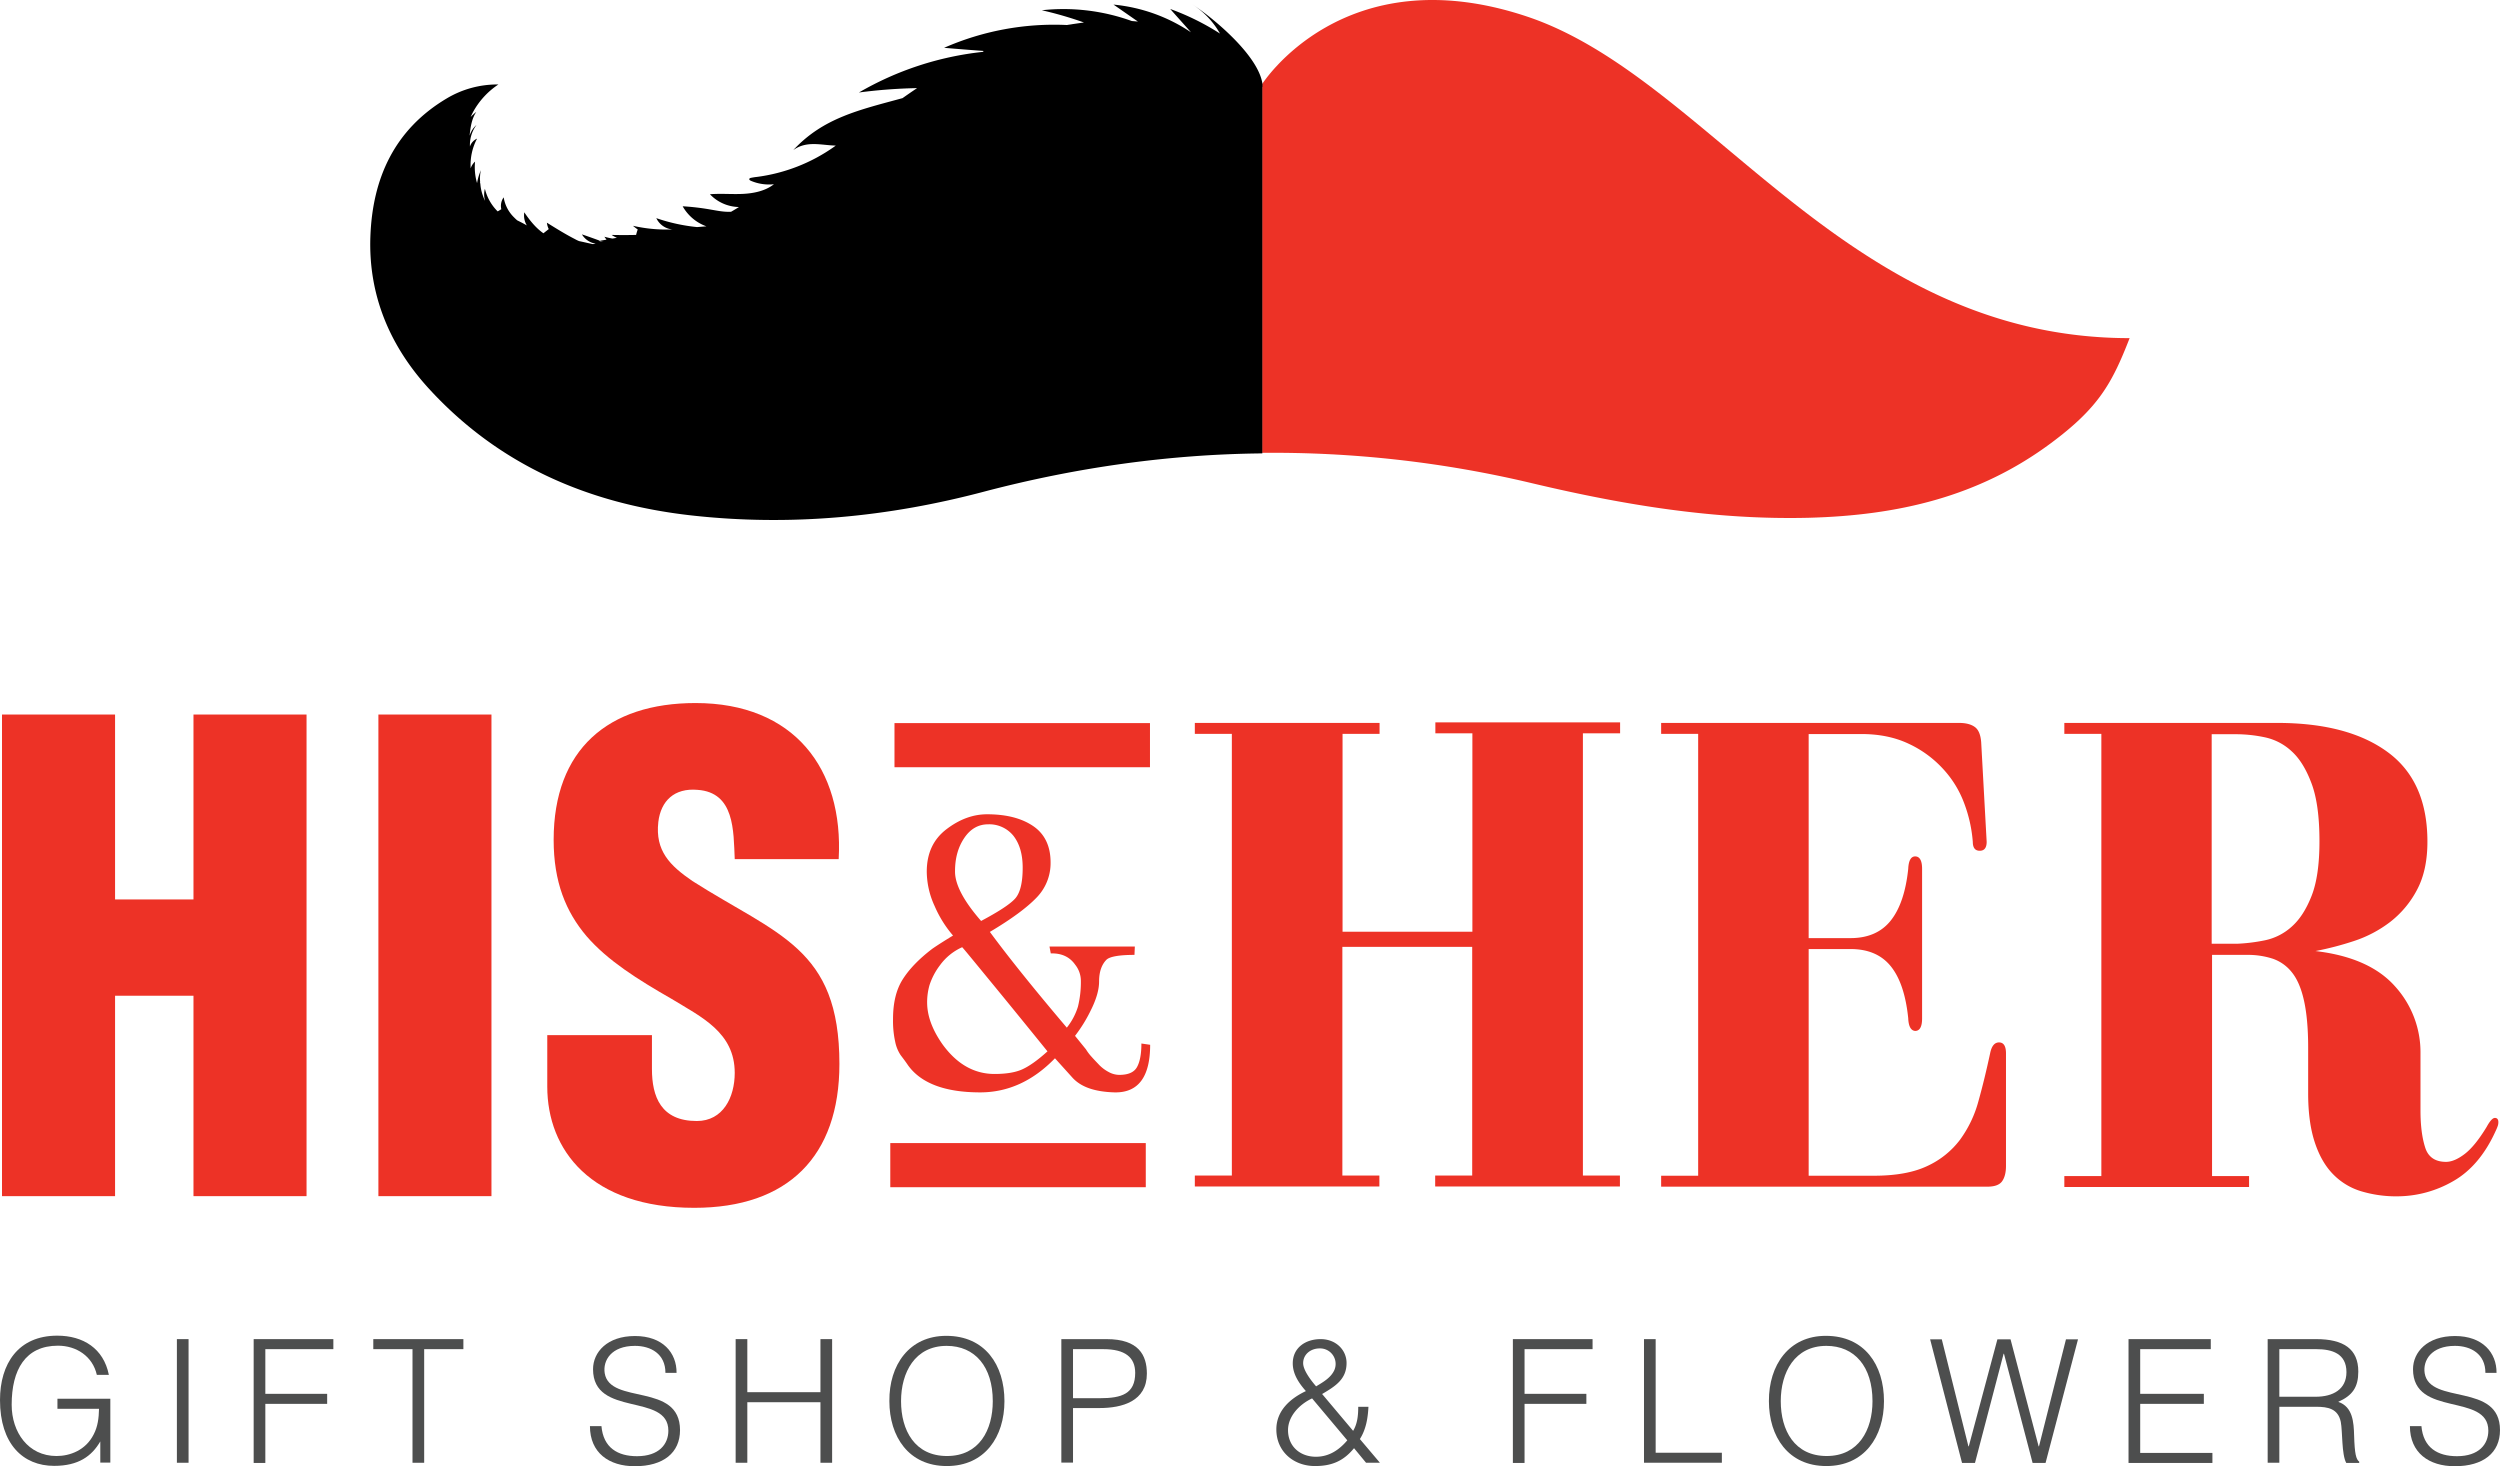 <svg viewBox="0 0 1370.9 804.02" xmlns="http://www.w3.org/2000/svg"><g transform="translate(-256 -124.08)"><path d="m1423.8 309.5c-9.7 24.9-17 38.2-43.3 57.7-39.5 29.3-83.7 39.5-132.5 40.8-51.4 1.3-101.5-7-151.3-18.8a612.75 612.75 0 0 0 -148.6-16.8v-202.2s44.6-70.6 145.1-37.1 174.2 176.4 330.6 176.4z" fill="#ed3226"/><path d="m948.3 171.8v-1.6c-2.2-16.1-28.2-37.1-38.3-43.6a45.68 45.68 0 0 1 15 15.9 136 136 0 0 0 -27.3-13.5c3.8 4.3 7.6 8.5 11.4 12.8a91.63 91.63 0 0 0 -42.5-15.2c4.5 3.1 8.9 6.2 13.4 9.3l-3.4-.3a110.2 110.2 0 0 0 -49.3-5.9 209.75 209.75 0 0 1 23.1 6.7l-6.2.9c-1 .2-2.1.3-3.1.5a150.14 150.14 0 0 0 -67.4 12.5c7.2.6 14.3 1.2 21.5 1.7v.5a171.49 171.49 0 0 0 -68.2 22.3 285.3 285.3 0 0 1 31.9-2.4c-2.7 1.8-5.3 3.6-8 5.5-23.4 6.4-43.4 10.7-59.9 28.5 7.4-5.4 15.6-2.6 23.3-2.5-.3.2-.5.4-.8.6a94.59 94.59 0 0 1 -42.5 16.6c-1.1.1-2.1.3-3.2.5a1.62 1.62 0 0 0 -.9.5c-.2.5.4.9.8 1.1a25.17 25.17 0 0 0 12.7 1.9c-4.7 3.7-11 5-17 5.3s-12.1-.3-18.1.2a22.46 22.46 0 0 0 15.9 7c-1.4.9-2.9 1.8-4.3 2.6h-.1c-3.8.2-7.5-.6-11.1-1.2a130.32 130.32 0 0 0 -15.3-1.8v.1a24.4 24.4 0 0 0 13 10.9c-1.7.1-3.5.3-5.2.4a98.63 98.63 0 0 1 -22.3-4.9 10.83 10.83 0 0 0 8.9 6.2 83.22 83.22 0 0 1 -21.7-2 25.6 25.6 0 0 0 2.6 2c-.5 1.5-.5 1.5-.9 3-4.5.1-9 .1-13.4 0a16.41 16.41 0 0 0 2.9 1.6c-.8.1-1.7.3-2.5.4-1.5-.3-2.9-.6-4.4-1 .4.5.8 1.1 1.2 1.6l-3.6.6c.6.2 1.3.5 1.9.7l-2.4-.6c.2 0 .3-.1.5-.1-3.3-1.2-6.6-2.4-9.9-3.5a10.8 10.8 0 0 0 7.5 5.1 5 5 0 0 1 -1.7.2c-2.4-.5-4.9-1.1-7.3-1.6a16.27 16.27 0 0 1 -2.3-1.1c-5.3-2.7-10.4-5.9-15.4-9a10.8 10.8 0 0 0 1 3.5c-1.5 1.2-1.4 1.1-2.9 2.3-4.2-2.9-7.6-7.2-10.5-11.5a10.6 10.6 0 0 0 1.4 7.2c-1.7-1-3.5-1.9-5.3-2.8-.7-.6-1.3-1.2-2-1.9a19.59 19.59 0 0 1 -5.4-10.7 8 8 0 0 0 -1.3 6.5c-1 .6-.9.6-2 1.2a26.08 26.08 0 0 1 -7-12.4 12.33 12.33 0 0 0 -.3 4.7c0 .2.1.5.1.7l.3 1.2a16.86 16.86 0 0 1 -1.2-2.8 24.26 24.26 0 0 1 -1.4-6.6.9.9 0 0 1 -.1-.5c-.1.1-.2.2-.2.3.1-.2.1-.4.2-.6a21 21 0 0 1 .4-6.6 30.38 30.38 0 0 0 -2.1 7.1 31.24 31.24 0 0 1 -1.1-11.8 8.5 8.5 0 0 0 -2.4 3.7 30.86 30.86 0 0 1 3.5-16.3 7.21 7.21 0 0 0 -3.9 4.3 18.36 18.36 0 0 1 3.6-11.8 12.84 12.84 0 0 0 -3.8 5.9c.5-4.6 1.1-9.2 3.7-13.1a41.21 41.21 0 0 0 -3.1 2.8c.4-.9.8-1.7 1.2-2.5a42.52 42.52 0 0 1 14-15.3 54 54 0 0 0 -28.4 7.7c-28.7 17.1-40.7 43.9-41.8 75.9s10.7 59.8 32 83.1c38.6 42.2 87.9 63.3 143.9 69.6 54.4 6.1 108.2.9 160.9-13.1 50.7-13.3 101.5-20.4 152.3-20.9v-200.9"/><path d="m843.8 714.7-9.3-10.3c-12.1 12.5-25.8 18.7-41 18.7-19.3 0-32.5-5-39.6-14.9-1.4-2.1-2.8-3.9-4-5.5a20.26 20.26 0 0 1 -3-7.3 53.23 53.23 0 0 1 -1.2-12.3v-.2c0-8.8 1.7-16 5.2-21.6s8.9-11.3 16.4-17c3.2-2.2 7-4.6 11.3-7.2a63.2 63.2 0 0 1 -10.1-16.2 45.72 45.72 0 0 1 -4.3-18.8c0-10.1 3.6-17.8 10.8-23.3s14.6-8.2 22.3-8.2c10.6 0 19 2.2 25.3 6.5s9.5 11 9.5 19.9a27 27 0 0 1 -7.8 19.4c-5.2 5.4-13.7 11.7-25.5 18.7q15.6 21.15 42.2 52.5a34.88 34.88 0 0 0 6.1-11.5 56.16 56.16 0 0 0 1.6-14.4 14.21 14.21 0 0 0 -3.1-8.6c-3-4.3-7.5-6.4-13.4-6.2l-.7-3.8h46.8l-.2 4.6c-8.3 0-13.4.9-15.3 2.6-2.7 2.7-4.1 6.7-4.1 12 0 4.6-1.6 10-4.7 16.1a79.62 79.62 0 0 1 -8.5 13.7l6 7.4a25.8 25.8 0 0 0 3.1 4.1c1.4 1.6 2.9 3.1 4.3 4.6a20.94 20.94 0 0 0 5 3.7 12.36 12.36 0 0 0 5.8 1.6c5 0 8.2-1.4 9.8-4.3s2.4-7.2 2.4-12.9l4.8.7c0 17.6-6.5 26.3-19.4 26.1-11.1-.3-18.8-3-23.5-8.4zm-42.4-1.7c6.2 0 11.3-.8 15.1-2.5s8.5-5 13.9-9.9c-8.2-10.1-17.9-22.1-29.4-36.1s-17.2-21-17.4-21a30.35 30.35 0 0 0 -12.1 9.8 36.85 36.85 0 0 0 -5.8 11 34.35 34.35 0 0 0 -1.3 9.4c0 7.4 2.8 15 8.4 23 7.9 10.9 17.4 16.3 28.6 16.3zm-7.4-83.9c9.4-5 15.6-9 18.5-12.1s4.3-8.8 4.3-17.1c0-7.4-1.7-13.1-5-17.4a17 17 0 0 0 -13.9-6.4c-5.4 0-9.8 2.5-13.2 7.6s-5 11.1-5 18.1c-.1 7.2 4.7 16.3 14.3 27.3z" fill="#ed3226"/><path d="m1012.5 526.5h-20.3v108.5h71.2v-108.8h-20.3v-6h101.3v6h-20.4v242.5h20.3v6h-101.3v-6h20.3v-125.4h-71.2v125.4h20.3v6h-101.2v-6h20.3v-242.2h-20.3v-6h101.3z" fill="#ed3226"/><path d="m1302.4 682.5c-1.3-12.8-4.5-22.3-9.6-28.6s-12.5-9.4-22-9.4h-23v124.3h35.8c12.1 0 21.8-1.8 29.2-5.3a47.17 47.17 0 0 0 17.9-14.3 63.84 63.84 0 0 0 10.2-21.3c2.3-8.2 4.4-16.9 6.4-26.2.8-4 2.4-6 4.9-6s3.8 2 3.8 6v61.8c0 3.5-.7 6.3-2.1 8.3s-4.1 3-8.1 3h-178.9v-6h20.3v-242.3h-20.3v-6h163.4c3.8 0 6.7.8 8.7 2.3s3.1 4.3 3.4 8.3l3 54.6c0 3.3-1.3 4.9-3.8 4.9s-3.8-1.6-3.8-4.9a76.36 76.36 0 0 0 -4.7-21.1 56.85 56.85 0 0 0 -11.7-19 59.66 59.66 0 0 0 -18.8-13.7c-7.4-3.5-16-5.3-25.8-5.3h-29v111.9h23c9.5 0 16.9-3.2 22-9.6s8.3-15.9 9.6-28.4c.2-4.5 1.5-6.8 3.8-6.8 2.5 0 3.8 2.3 3.8 6.8v82.1c0 4.5-1.3 6.8-3.8 6.8-2.3-.2-3.6-2.4-3.8-6.9z" fill="#ed3226"/><path d="m1585.8 753.1c1.6 5.4 5.5 8.1 11.5 8.1 3 0 6.4-1.4 10.2-4.3s7.8-7.8 12.1-14.9c1.8-3.3 3.3-4.9 4.5-4.9s1.9.8 1.9 2.3a6.2 6.2 0 0 1 -.4 2.3 24.9 24.9 0 0 1 -1.1 2.6c-5.8 12.8-13.6 22-23.3 27.5a61.67 61.67 0 0 1 -30.5 8.3 66.69 66.69 0 0 1 -20-2.8 35.9 35.9 0 0 1 -15.4-9.4c-4.3-4.4-7.6-10.2-10-17.5s-3.6-16.2-3.6-26.7v-25.2c0-10.5-.8-19.1-2.3-25.8s-3.7-11.8-6.6-15.4a22.77 22.77 0 0 0 -10.5-7.5 44 44 0 0 0 -14.1-2.1h-19.2v121.3h20.3v6h-101.3v-6h20.3v-242.5h-20.3v-6h116.7q38.85 0 60.6 16c14.6 10.7 21.8 27.1 21.8 49.1 0 10.5-1.9 19.4-5.8 26.6a53.86 53.86 0 0 1 -14.7 17.5 66.89 66.89 0 0 1 -19.8 10.4 169 169 0 0 1 -21.1 5.5q29.4 3.45 43.5 19.2a53.74 53.74 0 0 1 14.1 36.9v31.3c0 8 .8 14.7 2.5 20.1zm-87.8-113.4a31.33 31.33 0 0 0 14.7-7.5c4.4-3.9 8-9.5 10.9-16.9s4.3-17.4 4.3-29.9c0-13.3-1.4-23.8-4.3-31.6s-6.5-13.7-10.9-17.7a30.82 30.82 0 0 0 -14.7-7.7 77 77 0 0 0 -15.3-1.7h-13.9v114.9h13.9a96.76 96.76 0 0 0 15.3-1.9z" fill="#ed3226"/><path d="m257.1 780v-264.1h62v101.4h43v-101.4h62v264.1h-62v-109.9h-43v109.9z" fill="#ed3226"/><path d="m463.5 780v-264.1h62v264.1z" fill="#ed3226"/><path d="m613.5 691.6v18.7c0 15.1 4.9 28.5 24.6 28.5 14.4 0 20.8-13 20.8-26.4 0-22.2-18.3-30.6-34.5-40.5-19-10.9-35.2-21.1-46.8-34.5-11.3-13.4-18-29.6-18-52.8 0-49.6 29.9-75 77.8-75 53.9 0 81.3 35.9 78.5 85.6h-57c-.7-15.5 0-36.6-20.4-38-12.7-1.1-20.1 6-21.5 17.6-1.8 15.8 6.3 23.9 18.7 32.4 23.2 14.8 43.3 23.9 57.7 37.3s22.9 31 22.9 63c0 50.7-28.2 78.9-79.6 78.9-56.7 0-80.6-31.7-80.6-66.5v-28.2h57.4z" fill="#ed3226"/><g fill="#4d4e4e"><path d="m287.5 896.6v-5.5h29v35h-5.5v-11.6c-4.7 8.1-12 13.4-25.3 13.4-17.1 0-29.7-12-29.7-36.1 0-19.9 10-35.3 31.4-35.3 14.2 0 25.4 7 28.3 21.5h-6.6c-2.3-10.2-11.2-16-21.3-16-17.9 0-25.4 13.2-25.4 32.4 0 15 9 28.1 24.6 28.1 7.3 0 16-3.1 20.4-11.9 2.2-4.2 2.8-8.9 2.9-14z"/><path d="m353 926.2v-67.8h6.4v67.8z"/><path d="m395.1 926.2v-67.8h43.7v5.5h-37.3v24.5h33.9v5.5h-33.9v32.4h-6.4z"/><path d="m460.8 858.4h49.3v5.5h-21.5v62.3h-6.4v-62.3h-21.5v-5.5z"/><path d="m585.8 906c1 12.1 9.1 16.6 19.5 16.6 12.1 0 17.2-6.6 17.2-14 0-21-41.3-7.1-41.3-33.7 0-9.4 7.8-18.2 23-18.2s22.9 9.2 22.8 20.2h-6.1c0-10.4-8-14.8-16.7-14.8-13 0-17.7 8-16.6 15 2.9 17.5 41.3 4.9 41.3 31.2 0 12.4-9.1 19.8-24.8 19.8-14.1 0-24.6-7.3-24.6-22h6.3z"/><path d="m659.4 926.2v-67.8h6.4v29.1h40.1v-29.1h6.4v67.8h-6.4v-33.2h-40.1v33.2z"/><path d="m774.9 856.6c21.2 0 31.9 15.9 31.9 35.8 0 19.5-10.7 35.6-31.6 35.6s-31.5-16.1-31.5-35.6c-.2-19.8 10.9-35.8 31.2-35.8zm25.5 35.8c0-18.8-9.7-30.3-25.3-30.3-17.4 0-25 14.6-25 30.3 0 16 7.5 30.1 25.2 30.1s25.1-14.3 25.1-30.1z"/><path d="m838 926.2v-67.8h24.8c17.6 0 22.1 8.8 22.1 18.9 0 15.2-13.5 18.9-26 18.9h-14.5v29.9h-6.4zm21.1-35.4c12 0 19.4-2.4 19.4-13.9 0-8.5-5.5-13-17.5-13h-16.6v26.9z"/><path d="m998 908.7c2.4-4 2.8-8.6 2.8-13.2h5.6c-.3 6.1-1.3 12.4-4.7 17.7l11 13h-7.6l-6.6-8c-5.8 7.1-12.3 9.8-21.4 9.8-11.8 0-21.2-8-21.2-20.1 0-10.2 7.5-16.9 16.2-21-3.7-4.2-7.2-9.2-7.2-15.2 0-8.6 7-13.3 15.3-13.3s14.2 5.9 14.2 13.1c0 9-6.3 12.8-13.4 17zm-22.5-17.8c-7.4 3.5-13.2 10.1-13.2 17.4 0 8.9 6.6 14.6 15.3 14.6 7.2 0 12.7-3.7 17.2-9zm4.1-27.4c-4.7 0-9 3.1-9 8.1 0 4 4.6 9.8 7.1 12.7 3.8-2.3 8.1-4.7 10-8.9a8.51 8.51 0 0 0 -8.1-11.9z"/><path d="m1085.6 926.2v-67.8h43.7v5.5h-37.3v24.5h33.9v5.5h-33.9v32.4h-6.4z"/><path d="m1157.5 926.2v-67.8h6.4v62.3h36.3v5.5z"/><path d="m1257.2 856.6c21.2 0 31.9 15.9 31.9 35.8 0 19.5-10.7 35.6-31.6 35.6s-31.5-16.1-31.5-35.6c-.1-19.8 11-35.8 31.2-35.8zm25.6 35.8c0-18.8-9.7-30.3-25.3-30.3-17.4 0-25 14.6-25 30.3 0 16 7.5 30.1 25.2 30.1 17.5 0 25.1-14.3 25.1-30.1z"/><path d="m1373.9 917.2h.2l14.8-58.7h6.6l-17.8 67.8h-7.1l-15.7-59.9h-.2l-15.7 59.9h-7.1l-17.5-67.8h6.4l14.6 58.7h.2l15.7-58.7h7.2z"/><path d="m1423.2 926.2v-67.8h45.1v5.5h-38.7v24.5h34.9v5.5h-34.9v26.9h39.6v5.5h-46z"/><path d="m1505.9 895.4v30.8h-6.4v-67.8h26.6c14.9 0 23.1 5.3 23.1 17.8 0 8.6-3.2 13.1-11 16.6 8 2.7 8.5 11.2 8.7 18.4.3 10.3 1.1 13.1 2.8 14.4v.7h-7.1c-2.6-4.6-2-17.3-3-22.5-1.5-7.3-7.1-8.3-13.5-8.3h-20.2zm19.9-5.4c9.5 0 16.9-4 16.9-13.5 0-10.2-7.9-12.6-16.5-12.6h-20.3v26.1z"/><path d="m1583.8 906c1 12.1 9.1 16.6 19.5 16.6 12.1 0 17.2-6.6 17.2-14 0-21-41.3-7.1-41.3-33.7 0-9.4 7.8-18.2 23-18.2s22.9 9.2 22.8 20.2h-6.1c0-10.4-8-14.8-16.7-14.8-13 0-17.7 8-16.6 15 2.9 17.5 41.3 4.9 41.3 31.2 0 12.4-9.1 19.8-24.8 19.8-14.1 0-24.6-7.3-24.6-22h6.3z"/></g><path d="m744.2 750.9h140.1v24.2h-140.1z" fill="#ed3226"/><path d="m746.5 520.6h140.1v24.2h-140.1z" fill="#ed3226"/></g></svg>